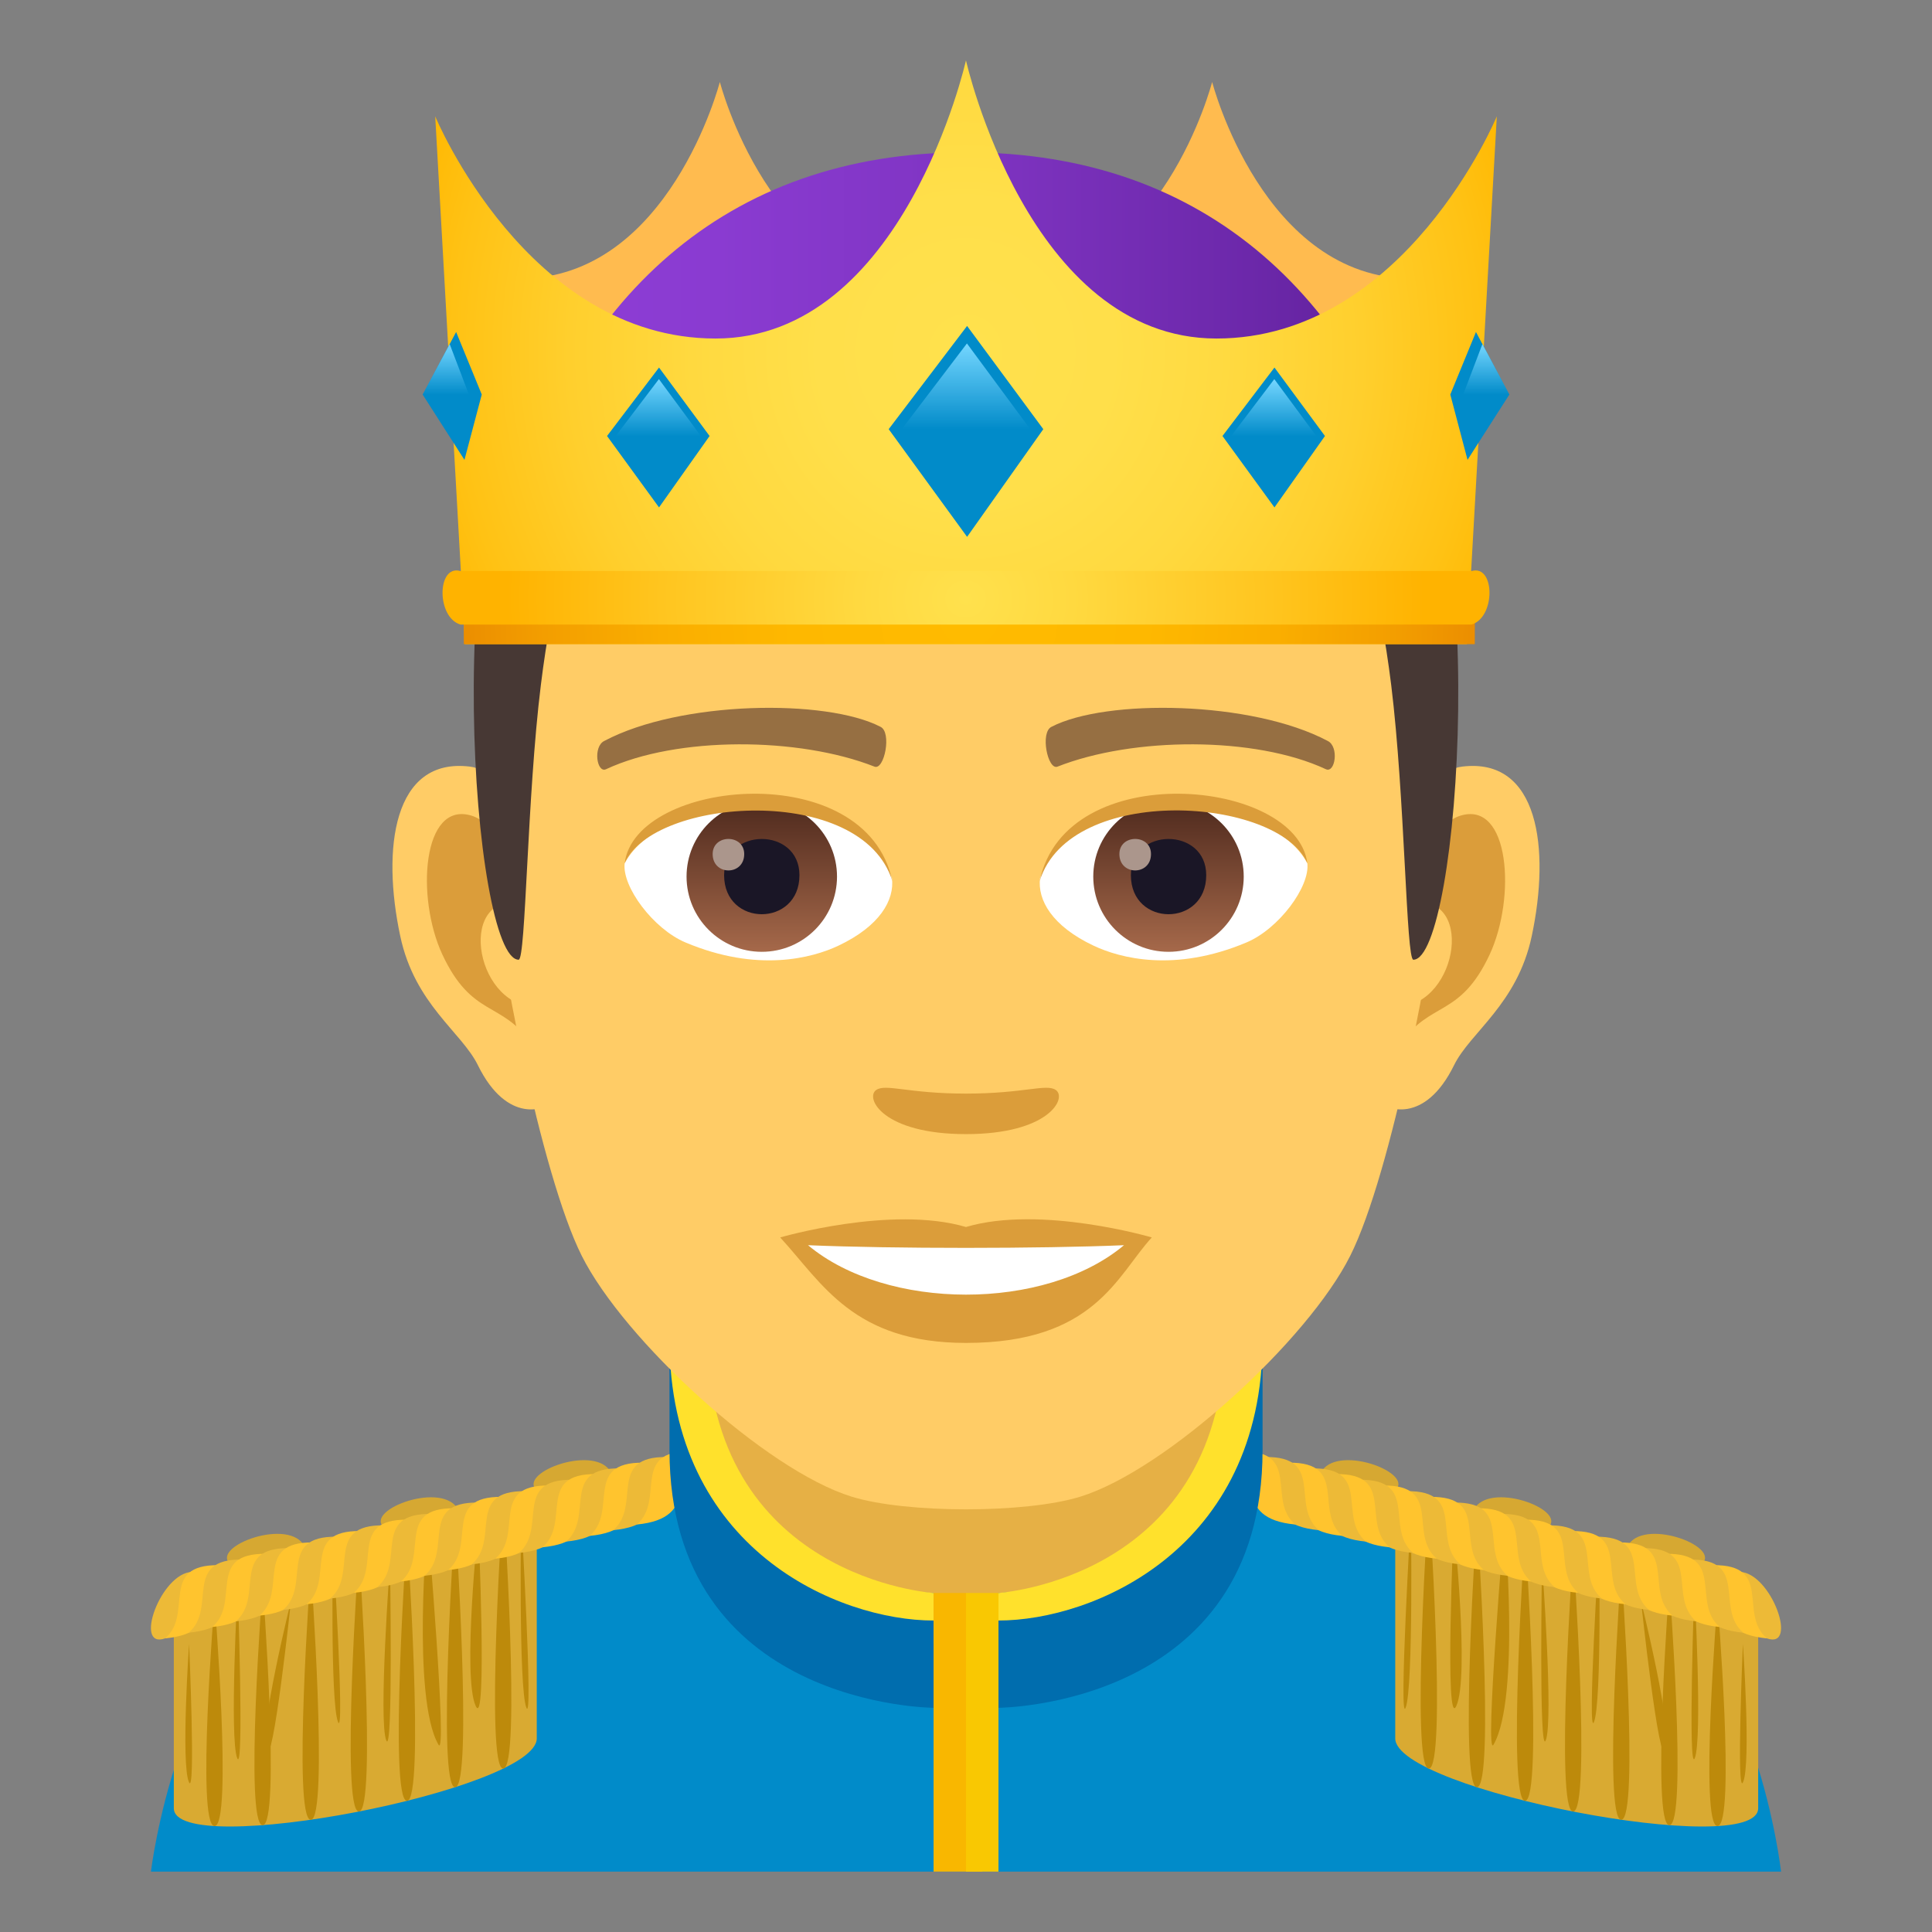 <?xml version="1.0" encoding="utf-8"?>
<!-- Generator: Adobe Illustrator 15.0.0, SVG Export Plug-In . SVG Version: 6.00 Build 0)  -->
<!DOCTYPE svg PUBLIC "-//W3C//DTD SVG 1.1//EN" "http://www.w3.org/Graphics/SVG/1.1/DTD/svg11.dtd">
<svg version="1.1" id="Layer_1" xmlns:x="http://ns.adobe.com/Extensibility/1.0/" xmlns:i="http://ns.adobe.com/AdobeIllustrator/10.0/" xmlns:graph="http://ns.adobe.com/Graphs/1.0/"
	 xmlns="http://www.w3.org/2000/svg" xmlns:xlink="http://www.w3.org/1999/xlink" xmlns:a="http://ns.adobe.com/AdobeSVGViewerExtensions/3.0/"
	 x="0px" y="0px" width="64px" height="64px" viewBox="0 0 64 64" enable-background="new 0 0 64 64" xml:space="preserve">
<rect x="0" y="0" width="64" height="64" fill="#808080" stroke="none"/>
<path fill="#018BC9" d="M9.789,52.767c2.699-1.365,13.906-4.961,13.906-4.961h16.699c0,0,11.197,3.591,13.881,4.955
	C58.18,54.742,59,62,59,62H5C5,62,5.871,54.739,9.789,52.767z"/>
<path fill="#D9AA32" d="M5.758,53.128l12.023-3.167c0,0,0,4.896,0,7.625c0,1.72-12.023,4.034-12.023,2.313
	C5.758,56.127,5.758,53.128,5.758,53.128z"/>
<path fill="#BD8A0B" d="M7.107,53.034c0,0,0.605,7.457,0,7.457C6.494,60.491,7.107,53.034,7.107,53.034z"/>
<path fill="#BD8A0B" d="M8.701,52.499c0,0,0.605,7.961,0,7.961C8.088,60.46,8.701,52.499,8.701,52.499z"/>
<path fill="#BD8A0B" d="M7.873,52.555c0,0,0.218,6.247-0.014,5.688C7.595,57.604,7.873,52.555,7.873,52.555z"/>
<path fill="#BD8A0B" d="M6.264,54.452c0,0,0.224,5.138-0.008,4.578C5.991,58.392,6.264,54.452,6.264,54.452z"/>
<path fill="#BD8A0B" d="M9.639,53.034c0,0-0.591,5.57-0.822,5.01C8.552,57.405,9.639,53.034,9.639,53.034z"/>
<path fill="#BD8A0B" d="M11.029,51.194c0,0,0.4,6.41,0.169,5.85C10.934,56.405,11.029,51.194,11.029,51.194z"/>
<path fill="#BD8A0B" d="M12.919,51.777c0,0,0.108,6.437-0.123,5.877C12.531,57.016,12.919,51.777,12.919,51.777z"/>
<path fill="#BD8A0B" d="M14.164,50.429c0,0,0.666,7.889,0.361,7.365C13.629,56.253,14.164,50.429,14.164,50.429z"/>
<path fill="#BD8A0B" d="M15.845,50.528c0,0,0.304,6.836-0.087,5.984C15.311,55.54,15.845,50.528,15.845,50.528z"/>
<path fill="#BD8A0B" d="M17.262,50.188c0,0,0.407,6.945,0.176,6.385C17.173,55.935,17.262,50.188,17.262,50.188z"/>
<path fill="#BD8A0B" d="M10.295,51.933c0,0,0.605,8.35,0,8.35C9.682,60.282,10.295,51.933,10.295,51.933z"/>
<path fill="#BD8A0B" d="M11.889,51.367c0,0,0.605,8.643,0,8.643C11.275,60.01,11.889,51.367,11.889,51.367z"/>
<path fill="#BD8A0B" d="M13.482,50.784c0,0,0.605,8.871,0,8.871C12.869,59.655,13.482,50.784,13.482,50.784z"/>
<path fill="#BD8A0B" d="M15.076,50.242c0,0,0.605,8.963,0,8.963C14.463,59.205,15.076,50.242,15.076,50.242z"/>
<path fill="#BD8A0B" d="M16.67,49.588c0,0,0.605,8.999,0,8.999C16.057,58.587,16.67,49.588,16.67,49.588z"/>
<path fill="#EDBA37" d="M5.47,54.273c-1.054,0.376-0.15-2.16,0.891-2.203C7.063,52.042,7.491,53.673,5.47,54.273z"/>
<path fill="#D6A832" d="M7.746,51.89c-0.986-0.528,1.5-1.563,2.23-0.82C10.47,51.569,9.549,52.983,7.746,51.89z"/>
<path fill="#D6A832" d="M12.839,50.679c-0.986-0.528,1.5-1.563,2.23-0.82C15.563,50.358,14.642,51.772,12.839,50.679z"/>
<path fill="#D6A832" d="M17.903,49.449c-0.986-0.527,1.5-1.563,2.23-0.82C20.627,49.13,19.706,50.544,17.903,49.449z"/>
<path fill="#FFC42E" d="M5.47,54.273c0.952-0.81-0.22-2.447,1.781-2.425C6.594,52.489,7.606,54.073,5.47,54.273z"/>
<path fill="#EDBA37" d="M6.251,54.085c0.952-0.811-0.22-2.447,1.781-2.424C7.375,52.301,8.388,53.885,6.251,54.085z"/>
<path fill="#FFC42E" d="M7.032,53.896c0.952-0.81-0.22-2.447,1.781-2.424C8.156,52.112,9.169,53.696,7.032,53.896z"/>
<path fill="#EDBA37" d="M7.813,53.708c0.952-0.811-0.22-2.447,1.781-2.425C8.938,51.924,9.95,53.507,7.813,53.708z"/>
<path fill="#FFC42E" d="M8.595,53.519c0.952-0.81-0.22-2.447,1.781-2.424C9.719,51.735,10.731,53.319,8.595,53.519z"/>
<path fill="#EDBA37" d="M9.376,53.33c0.952-0.81-0.22-2.447,1.781-2.425C10.5,51.546,11.513,53.13,9.376,53.33z"/>
<path fill="#FFC42E" d="M10.157,53.142c0.952-0.811-0.22-2.447,1.781-2.424C11.281,51.358,12.294,52.942,10.157,53.142z"/>
<path fill="#EDBA37" d="M10.938,52.953c0.952-0.81-0.22-2.448,1.781-2.425C12.063,51.169,13.075,52.753,10.938,52.953z"/>
<path fill="#FFC42E" d="M11.72,52.765c0.952-0.811-0.22-2.447,1.781-2.424C12.844,50.98,13.856,52.564,11.72,52.765z"/>
<path fill="#EDBA37" d="M12.501,52.575c0.952-0.81-0.22-2.447,1.781-2.424C13.625,50.792,14.638,52.376,12.501,52.575z"/>
<path fill="#FFC42E" d="M13.282,52.388c0.952-0.811-0.22-2.448,1.781-2.425C14.406,50.603,15.419,52.187,13.282,52.388z"/>
<path fill="#EDBA37" d="M14.063,52.198c0.952-0.81-0.22-2.447,1.781-2.424C15.188,50.415,16.2,51.999,14.063,52.198z"/>
<path fill="#FFC42E" d="M14.845,52.01c0.952-0.81-0.22-2.447,1.781-2.424C15.969,50.226,16.981,51.81,14.845,52.01z"/>
<path fill="#EDBA37" d="M15.626,51.821c0.952-0.811-0.22-2.447,1.781-2.425C16.75,50.038,17.763,51.621,15.626,51.821z"/>
<path fill="#FFC42E" d="M16.407,51.633c0.952-0.81-0.22-2.447,1.781-2.424C17.531,49.849,18.544,51.433,16.407,51.633z"/>
<path fill="#EDBA37" d="M17.188,51.444c0.952-0.811-0.22-2.448,1.781-2.425C18.313,49.66,19.325,51.244,17.188,51.444z"/>
<path fill="#FFC42E" d="M17.97,51.255c0.952-0.81-0.22-2.446,1.781-2.424C19.094,49.472,20.106,51.056,17.97,51.255z"/>
<path fill="#EDBA37" d="M18.751,51.067c0.952-0.811-0.22-2.448,1.781-2.425C19.875,49.283,20.888,50.866,18.751,51.067z"/>
<path fill="#FFC42E" d="M19.532,50.878c0.952-0.81-0.22-2.447,1.781-2.425C20.656,49.094,21.669,50.679,19.532,50.878z"/>
<path fill="#EDBA37" d="M20.313,50.689c0.952-0.811-0.22-2.447,1.781-2.424C21.438,48.906,22.45,50.489,20.313,50.689z"/>
<path fill="#FFC42E" d="M21.095,50.501c0.952-0.81-0.22-2.447,1.781-2.425C22.219,48.717,23.231,50.301,21.095,50.501z"/>
<path fill="#D9AA32" d="M58.242,53.128l-12.023-3.167c0,0,0,4.896,0,7.625c0,1.72,12.023,4.034,12.023,2.313
	C58.242,56.127,58.242,53.128,58.242,53.128z"/>
<path fill="#BD8A0B" d="M56.893,53.034c0,0-0.605,7.457,0,7.457C57.506,60.491,56.893,53.034,56.893,53.034z"/>
<path fill="#BD8A0B" d="M55.299,52.499c0,0-0.605,7.961,0,7.961C55.912,60.46,55.299,52.499,55.299,52.499z"/>
<path fill="#BD8A0B" d="M56.127,52.555c0,0-0.218,6.247,0.014,5.688C56.405,57.604,56.127,52.555,56.127,52.555z"/>
<path fill="#BD8A0B" d="M57.736,54.452c0,0-0.224,5.138,0.008,4.578C58.009,58.392,57.736,54.452,57.736,54.452z"/>
<path fill="#BD8A0B" d="M54.361,53.034c0,0,0.591,5.57,0.822,5.01C55.448,57.405,54.361,53.034,54.361,53.034z"/>
<path fill="#BD8A0B" d="M52.971,51.194c0,0-0.4,6.41-0.169,5.85C53.066,56.405,52.971,51.194,52.971,51.194z"/>
<path fill="#BD8A0B" d="M51.081,51.777c0,0-0.108,6.437,0.123,5.877C51.469,57.016,51.081,51.777,51.081,51.777z"/>
<path fill="#BD8A0B" d="M49.836,50.429c0,0-0.666,7.889-0.361,7.365C50.371,56.253,49.836,50.429,49.836,50.429z"/>
<path fill="#BD8A0B" d="M48.155,50.528c0,0-0.304,6.836,0.087,5.984C48.689,55.54,48.155,50.528,48.155,50.528z"/>
<path fill="#BD8A0B" d="M46.738,50.188c0,0-0.407,6.945-0.176,6.385C46.827,55.935,46.738,50.188,46.738,50.188z"/>
<path fill="#BD8A0B" d="M53.705,51.933c0,0-0.605,8.35,0,8.35C54.318,60.282,53.705,51.933,53.705,51.933z"/>
<path fill="#BD8A0B" d="M52.111,51.367c0,0-0.605,8.643,0,8.643C52.725,60.01,52.111,51.367,52.111,51.367z"/>
<path fill="#BD8A0B" d="M50.518,50.784c0,0-0.605,8.871,0,8.871C51.131,59.655,50.518,50.784,50.518,50.784z"/>
<path fill="#BD8A0B" d="M48.924,50.242c0,0-0.605,8.963,0,8.963C49.537,59.205,48.924,50.242,48.924,50.242z"/>
<path fill="#BD8A0B" d="M47.33,49.588c0,0-0.605,8.999,0,8.999C47.943,58.587,47.33,49.588,47.33,49.588z"/>
<path fill="#EDBA37" d="M58.53,54.273c1.054,0.376,0.15-2.16-0.891-2.203C56.938,52.042,56.509,53.673,58.53,54.273z"/>
<path fill="#D6A832" d="M56.254,51.89c0.986-0.528-1.5-1.563-2.23-0.82C53.53,51.569,54.451,52.983,56.254,51.89z"/>
<path fill="#D6A832" d="M51.161,50.679c0.986-0.528-1.5-1.563-2.23-0.82C48.438,50.358,49.358,51.772,51.161,50.679z"/>
<path fill="#D6A832" d="M46.097,49.449c0.986-0.527-1.5-1.563-2.23-0.82C43.373,49.13,44.294,50.544,46.097,49.449z"/>
<path fill="#FFC42E" d="M58.53,54.273c-0.952-0.81,0.22-2.447-1.781-2.425C57.406,52.489,56.394,54.073,58.53,54.273z"/>
<path fill="#EDBA37" d="M57.749,54.085c-0.952-0.811,0.22-2.447-1.781-2.424C56.625,52.301,55.612,53.885,57.749,54.085z"/>
<path fill="#FFC42E" d="M56.968,53.896c-0.952-0.81,0.22-2.447-1.781-2.424C55.844,52.112,54.831,53.696,56.968,53.896z"/>
<path fill="#EDBA37" d="M56.187,53.708c-0.952-0.811,0.22-2.447-1.781-2.425C55.063,51.924,54.05,53.507,56.187,53.708z"/>
<path fill="#FFC42E" d="M55.405,53.519c-0.952-0.81,0.22-2.447-1.781-2.424C54.281,51.735,53.269,53.319,55.405,53.519z"/>
<path fill="#EDBA37" d="M54.624,53.33c-0.952-0.81,0.22-2.447-1.781-2.425C53.5,51.546,52.487,53.13,54.624,53.33z"/>
<path fill="#FFC42E" d="M53.843,53.142c-0.952-0.811,0.22-2.447-1.781-2.424C52.719,51.358,51.706,52.942,53.843,53.142z"/>
<path fill="#EDBA37" d="M53.062,52.953c-0.952-0.81,0.22-2.448-1.781-2.425C51.938,51.169,50.925,52.753,53.062,52.953z"/>
<path fill="#FFC42E" d="M52.28,52.765c-0.952-0.811,0.22-2.447-1.781-2.424C51.156,50.98,50.144,52.564,52.28,52.765z"/>
<path fill="#EDBA37" d="M51.499,52.575c-0.952-0.81,0.22-2.447-1.781-2.424C50.375,50.792,49.362,52.376,51.499,52.575z"/>
<path fill="#FFC42E" d="M50.718,52.388c-0.952-0.811,0.22-2.448-1.781-2.425C49.594,50.603,48.581,52.187,50.718,52.388z"/>
<path fill="#EDBA37" d="M49.937,52.198c-0.952-0.81,0.22-2.447-1.781-2.424C48.813,50.415,47.8,51.999,49.937,52.198z"/>
<path fill="#FFC42E" d="M49.155,52.01c-0.952-0.81,0.22-2.447-1.781-2.424C48.031,50.226,47.019,51.81,49.155,52.01z"/>
<path fill="#EDBA37" d="M48.374,51.821c-0.952-0.811,0.22-2.447-1.781-2.425C47.25,50.038,46.237,51.621,48.374,51.821z"/>
<path fill="#FFC42E" d="M47.593,51.633c-0.952-0.81,0.22-2.447-1.781-2.424C46.469,49.849,45.456,51.433,47.593,51.633z"/>
<path fill="#EDBA37" d="M46.812,51.444c-0.952-0.811,0.22-2.448-1.781-2.425C45.688,49.66,44.675,51.244,46.812,51.444z"/>
<path fill="#FFC42E" d="M46.03,51.255c-0.952-0.81,0.22-2.446-1.781-2.424C44.906,49.472,43.894,51.056,46.03,51.255z"/>
<path fill="#EDBA37" d="M45.249,51.067c-0.952-0.811,0.22-2.448-1.781-2.425C44.125,49.283,43.112,50.866,45.249,51.067z"/>
<path fill="#FFC42E" d="M44.468,50.878c-0.952-0.81,0.22-2.447-1.781-2.425C43.344,49.094,42.331,50.679,44.468,50.878z"/>
<path fill="#EDBA37" d="M43.687,50.689c-0.952-0.811,0.22-2.447-1.781-2.424C42.563,48.906,41.55,50.489,43.687,50.689z"/>
<path fill="#FFC42E" d="M42.905,50.501c-0.952-0.81,0.22-2.447-1.781-2.425C41.781,48.717,40.769,50.301,42.905,50.501z"/>
<path fill="#E6B045" d="M23.188,51.29l7.738,3.142h2.146c0,0,8.068-1.154,8.068-9.326H23.188V51.29z"/>
<path fill="#006DAE" d="M22.178,48.036c0-0.884,0-2.55,0-3.655c0-0.278,1.242-0.26,1.242-0.26c-0.771,8.569,7.506,8.648,7.506,8.648
	v3.804C30.926,56.573,22.178,56.544,22.178,48.036z"/>
<path fill="#FFE12C" d="M22.178,44.381c0-0.278,1.242-0.26,1.242-0.26c0,8.175,7.506,8.648,7.506,8.648v0.913
	C27.781,53.683,22.178,51.327,22.178,44.381z"/>
<path fill="#006DAE" d="M41.824,48.036c0-0.884,0-2.55,0-3.655c0-0.278-1.242-0.26-1.242-0.26c0.746,8.471-7.51,8.648-7.51,8.648
	v3.804C33.072,56.573,41.824,56.544,41.824,48.036z"/>
<path fill="#FFE12C" d="M41.824,44.381c0-0.278-1.242-0.26-1.242-0.26c0,8.175-7.51,8.648-7.51,8.648v0.913
	C36.219,53.683,41.824,51.327,41.824,44.381z"/>
<polygon fill="#F9B700" points="32,52.77 30.926,52.77 30.926,62 32.539,62 "/>
<rect x="32" y="52.77" fill="#F9C802" width="1.076" height="9.23"/>
<path id="Path_502_" fill="#FFCC66" d="M48.44,25.394c-2.545,0.307-4.383,8.814-2.781,11.061c0.225,0.313,1.535,0.814,2.508-1.168
	c0.539-1.098,2.092-2.014,2.574-4.277C51.358,28.108,50.974,25.087,48.44,25.394z"/>
<path id="Path_501_" fill="#FFCC66" d="M15.56,25.394c2.545,0.307,4.383,8.814,2.781,11.061c-0.225,0.313-1.535,0.814-2.51-1.168
	c-0.537-1.098-2.092-2.014-2.572-4.277C12.64,28.108,13.026,25.087,15.56,25.394z"/>
<path id="Path_500_" fill="#DB9D3A" d="M48.372,27.022c-0.664,0.209-1.389,1.221-1.781,2.898c2.32-0.498,1.74,3.361-0.277,3.434
	c0.02,0.389,0.045,0.787,0.094,1.207c0.971-1.408,1.959-0.844,2.938-2.939C50.226,29.733,50.017,26.509,48.372,27.022z"/>
<path id="Path_499_" fill="#DB9D3A" d="M17.409,29.917c-0.395-1.676-1.117-2.686-1.781-2.895c-1.643-0.514-1.855,2.711-0.973,4.6
	c0.979,2.096,1.967,1.531,2.939,2.939c0.047-0.42,0.074-0.82,0.09-1.209C15.688,33.259,15.116,29.446,17.409,29.917z"/>
<path id="Path_498_" fill="#FFCC66" d="M31.999,9.034c-11.027,0-16.34,8.328-15.676,19.908c0.133,2.33,1.582,9.93,2.947,12.656
	c1.398,2.789,6.074,7.09,8.938,7.98c1.811,0.561,5.773,0.561,7.582,0c2.865-0.891,7.543-5.191,8.939-7.98
	c1.369-2.727,2.814-10.324,2.945-12.656C48.343,17.362,43.03,9.034,31.999,9.034z"/>
<path id="Path_497_" fill="#966F42" d="M43.981,24.544c-2.521-1.336-7.348-1.4-9.146-0.469c-0.387,0.178-0.131,1.441,0.193,1.322
	c2.504-0.99,6.547-1.012,8.893,0.084C44.233,25.624,44.364,24.729,43.981,24.544z"/>
<path id="Path_496_" fill="#966F42" d="M20.019,24.544c2.521-1.336,7.346-1.4,9.146-0.469c0.385,0.178,0.131,1.441-0.193,1.322
	c-2.51-0.99-6.547-1.012-8.895,0.084C19.767,25.624,19.638,24.729,20.019,24.544z"/>
<path id="Path_495_" fill="#DB9D3A" d="M34.976,36.108c-0.314-0.219-1.053,0.119-2.977,0.119c-1.92,0-2.66-0.338-2.975-0.119
	c-0.377,0.266,0.223,1.461,2.975,1.461C34.753,37.569,35.354,36.374,34.976,36.108z"/>
<path id="Path_494_" fill="#DB9D3A" d="M31.999,40.646c-2.479-0.729-6.154,0.346-6.154,0.346c1.398,1.521,2.424,3.494,6.154,3.494
	c4.275,0,5.002-2.24,6.156-3.494C38.155,40.991,34.479,39.911,31.999,40.646z"/>
<path id="Path_493_" fill="#FFFFFF" d="M26.767,41.249c2.602,2.176,7.852,2.191,10.467,0C34.462,41.366,29.558,41.368,26.767,41.249
	z"/>
<path id="Path_492_" fill="#FFFFFF" d="M29.546,29.085c0.094,0.73-0.402,1.594-1.773,2.242c-0.871,0.412-2.686,0.896-5.066-0.107
	c-1.066-0.449-2.107-1.848-2.014-2.623C21.983,26.167,28.337,25.812,29.546,29.085z"/>
<linearGradient id="Oval_1_" gradientUnits="userSpaceOnUse" x1="-424.582" y1="477.466" x2="-424.582" y2="478.224" gradientTransform="matrix(6.57 0 0 -6.57 2814.78 3168.528)">
	<stop  offset="0" style="stop-color:#A6694A"/>
	<stop  offset="1" style="stop-color:#4F2A1E"/>
	<a:midPointStop  offset="0" style="stop-color:#A6694A"/>
	<a:midPointStop  offset="0.5" style="stop-color:#A6694A"/>
	<a:midPointStop  offset="1" style="stop-color:#4F2A1E"/>
</linearGradient>
<circle id="Oval_78_" fill="url(#Oval_1_)" cx="25.235" cy="29.038" r="2.492"/>
<path id="Path_491_" fill="#1A1626" d="M23.987,28.991c0,1.725,2.496,1.725,2.496,0C26.483,27.392,23.987,27.392,23.987,28.991z"/>
<path id="Path_490_" fill="#AB968C" d="M23.608,28.292c0,0.723,1.045,0.723,1.045,0C24.653,27.624,23.608,27.624,23.608,28.292z"/>
<path id="Path_489_" fill="#DB9D3A" d="M29.558,29.181c-1.014-3.25-7.926-2.77-8.865-0.584
	C21.04,25.798,28.694,25.058,29.558,29.181z"/>
<path id="Path_488_" fill="#FFFFFF" d="M34.454,29.085c-0.094,0.73,0.4,1.594,1.773,2.242c0.871,0.412,2.684,0.896,5.064-0.107
	c1.07-0.449,2.109-1.848,2.016-2.623C42.017,26.167,35.661,25.812,34.454,29.085z"/>
<linearGradient id="Oval_2_" gradientUnits="userSpaceOnUse" x1="-425.23" y1="477.466" x2="-425.23" y2="478.224" gradientTransform="matrix(6.57 0 0 -6.57 2832.511 3168.528)">
	<stop  offset="0" style="stop-color:#A6694A"/>
	<stop  offset="1" style="stop-color:#4F2A1E"/>
	<a:midPointStop  offset="0" style="stop-color:#A6694A"/>
	<a:midPointStop  offset="0.5" style="stop-color:#A6694A"/>
	<a:midPointStop  offset="1" style="stop-color:#4F2A1E"/>
</linearGradient>
<circle id="Oval_77_" fill="url(#Oval_2_)" cx="38.708" cy="29.038" r="2.492"/>
<path id="Path_487_" fill="#1A1626" d="M37.462,28.991c0,1.725,2.496,1.725,2.496,0C39.958,27.392,37.462,27.392,37.462,28.991z"/>
<path id="Path_486_" fill="#AB968C" d="M37.081,28.292c0,0.723,1.047,0.723,1.047,0C38.128,27.624,37.081,27.624,37.081,28.292z"/>
<path id="Path_485_" fill="#DB9D3A" d="M34.442,29.181c1.012-3.248,7.92-2.783,8.865-0.584
	C42.956,25.798,35.306,25.058,34.442,29.181z"/>
<path fill="#7A6056" d="M46.085,11.793C43.671,8.532,39.253,6,31.999,6c-7.252,0-11.668,2.532-14.082,5.793
	C14.499,16.409,49.501,16.409,46.085,11.793z"/>
<linearGradient id="SVGID_1_" gradientUnits="userSpaceOnUse" x1="32.001" y1="31.792" x2="32.001" y2="10.412">
	<stop  offset="0.5" style="stop-color:#473834"/>
	<stop  offset="0.639" style="stop-color:#503F3A"/>
	<stop  offset="0.864" style="stop-color:#68524A"/>
	<stop  offset="1" style="stop-color:#7A6056"/>
	<a:midPointStop  offset="0.5" style="stop-color:#473834"/>
	<a:midPointStop  offset="0.6" style="stop-color:#473834"/>
	<a:midPointStop  offset="1" style="stop-color:#7A6056"/>
</linearGradient>
<path fill="url(#SVGID_1_)" d="M46.085,11.793c-2.414-3.261-6.832,0.275-14.086,0.275c-7.252,0-11.668-3.536-14.082-0.275
	c-3.418,4.616-2.258,19.999-0.736,19.999c0.24,0,0.275-5.381,0.736-9.104c0.373-3.029,1.094-5.969,1.924-6.449
	c2.531-1.467,7.412,0.631,12.158,0.631s9.629-2.098,12.162-0.631c0.828,0.48,1.547,3.42,1.924,6.449
	c0.459,3.723,0.494,9.104,0.734,9.104C48.341,31.792,49.501,16.409,46.085,11.793z"/>
<path fill="#FFBB4F" d="M40.154,2.715c0-0.002-1.679,6.516-6.625,6.516c4.772,3.666,8.479,3.666,13.25,0
	C41.834,9.23,40.154,2.713,40.154,2.715z"/>
<path fill="#FFBB4F" d="M23.846,2.715c0-0.002-1.678,6.516-6.625,6.516c4.771,3.666,8.479,3.666,13.252,0
	C25.526,9.23,23.846,2.713,23.846,2.715z"/>
<linearGradient id="SVGID_2_" gradientUnits="userSpaceOnUse" x1="16.738" y1="11.339" x2="47.264" y2="11.339">
	<stop  offset="0" style="stop-color:#8E3ED6"/>
	<stop  offset="0.229" style="stop-color:#8A3BD1"/>
	<stop  offset="0.506" style="stop-color:#7F34C2"/>
	<stop  offset="0.807" style="stop-color:#6C28AA"/>
	<stop  offset="1" style="stop-color:#5D1E96"/>
	<a:midPointStop  offset="0" style="stop-color:#8E3ED6"/>
	<a:midPointStop  offset="0.667" style="stop-color:#8E3ED6"/>
	<a:midPointStop  offset="1" style="stop-color:#5D1E96"/>
</linearGradient>
<path fill="url(#SVGID_2_)" d="M47.264,17.631C45.118,9.936,40.007,5.047,31.999,5.047c-8.002,0-13.117,4.889-15.261,12.584H47.264z
	"/>
<radialGradient id="SVGID_3_" cx="-36.107" cy="146.931" r="21.264" gradientTransform="matrix(0.913 0 0 0.947 64.953 -127.481)" gradientUnits="userSpaceOnUse">
	<stop  offset="0" style="stop-color:#FFE14D"/>
	<stop  offset="0.25" style="stop-color:#FFDF4A"/>
	<stop  offset="0.469" style="stop-color:#FFD93F"/>
	<stop  offset="0.677" style="stop-color:#FFCF2D"/>
	<stop  offset="0.876" style="stop-color:#FFC214"/>
	<stop  offset="1" style="stop-color:#FFB700"/>
	<a:midPointStop  offset="0" style="stop-color:#FFE14D"/>
	<a:midPointStop  offset="0.733" style="stop-color:#FFE14D"/>
	<a:midPointStop  offset="1" style="stop-color:#FFB700"/>
</radialGradient>
<path fill="url(#SVGID_3_)" d="M49.584,3.854c0,0-3.049,7.36-9.288,7.36C34.061,11.214,31.999,2,31.999,2l0,0
	c0,0-2.06,9.214-8.297,9.214c-6.239,0-9.285-7.36-9.285-7.36l0,0l0.986,17.485h33.193L49.584,3.854L49.584,3.854z"/>
<polygon fill="#018BC9" points="32.036,10.797 29.439,14.217 32.036,17.784 34.561,14.217 "/>
<linearGradient id="SVGID_4_" gradientUnits="userSpaceOnUse" x1="32.001" y1="14.229" x2="32.001" y2="11.377">
	<stop  offset="0" style="stop-color:#75D6FF;stop-opacity:0"/>
	<stop  offset="1" style="stop-color:#75D6FF"/>
	<a:midPointStop  offset="0" style="stop-color:#75D6FF;stop-opacity:0"/>
	<a:midPointStop  offset="0.5" style="stop-color:#75D6FF;stop-opacity:0"/>
	<a:midPointStop  offset="1" style="stop-color:#75D6FF"/>
</linearGradient>
<polygon fill="url(#SVGID_4_)" points="32.031,11.377 29.863,14.229 34.137,14.229 "/>
<polygon fill="#018BC9" points="21.831,12.175 20.109,14.443 21.831,16.809 23.506,14.443 "/>
<linearGradient id="SVGID_5_" gradientUnits="userSpaceOnUse" x1="21.806" y1="14.451" x2="21.806" y2="12.559">
	<stop  offset="0" style="stop-color:#75D6FF;stop-opacity:0"/>
	<stop  offset="1" style="stop-color:#75D6FF"/>
	<a:midPointStop  offset="0" style="stop-color:#75D6FF;stop-opacity:0"/>
	<a:midPointStop  offset="0.5" style="stop-color:#75D6FF;stop-opacity:0"/>
	<a:midPointStop  offset="1" style="stop-color:#75D6FF"/>
</linearGradient>
<polygon fill="url(#SVGID_5_)" points="21.827,12.559 20.39,14.451 23.223,14.451 "/>
<polygon fill="#018BC9" points="42.218,12.175 40.496,14.443 42.218,16.809 43.891,14.443 "/>
<linearGradient id="SVGID_6_" gradientUnits="userSpaceOnUse" x1="42.195" y1="14.451" x2="42.195" y2="12.559">
	<stop  offset="0" style="stop-color:#75D6FF;stop-opacity:0"/>
	<stop  offset="1" style="stop-color:#75D6FF"/>
	<a:midPointStop  offset="0" style="stop-color:#75D6FF;stop-opacity:0"/>
	<a:midPointStop  offset="0.5" style="stop-color:#75D6FF;stop-opacity:0"/>
	<a:midPointStop  offset="1" style="stop-color:#75D6FF"/>
</linearGradient>
<polygon fill="url(#SVGID_6_)" points="42.213,12.559 40.779,14.451 43.61,14.451 "/>
<polygon fill="#018BC9" points="48.893,10.998 48.043,13.069 48.614,15.234 50,13.069 "/>
<linearGradient id="SVGID_7_" gradientUnits="userSpaceOnUse" x1="49.233" y1="13.078" x2="49.233" y2="11.398">
	<stop  offset="0" style="stop-color:#75D6FF;stop-opacity:0"/>
	<stop  offset="1" style="stop-color:#75D6FF"/>
	<a:midPointStop  offset="0" style="stop-color:#75D6FF;stop-opacity:0"/>
	<a:midPointStop  offset="0.5" style="stop-color:#75D6FF;stop-opacity:0"/>
	<a:midPointStop  offset="1" style="stop-color:#75D6FF"/>
</linearGradient>
<polygon fill="url(#SVGID_7_)" points="49.107,11.397 48.467,13.078 50,13.069 "/>
<polygon fill="#018BC9" points="15.11,10.998 15.959,13.069 15.386,15.234 14,13.069 "/>
<linearGradient id="SVGID_8_" gradientUnits="userSpaceOnUse" x1="394.588" y1="13.078" x2="394.588" y2="11.398" gradientTransform="matrix(-1 0 0 1 409.356 0)">
	<stop  offset="0" style="stop-color:#75D6FF;stop-opacity:0"/>
	<stop  offset="1" style="stop-color:#75D6FF"/>
	<a:midPointStop  offset="0" style="stop-color:#75D6FF;stop-opacity:0"/>
	<a:midPointStop  offset="0.5" style="stop-color:#75D6FF;stop-opacity:0"/>
	<a:midPointStop  offset="1" style="stop-color:#75D6FF"/>
</linearGradient>
<polygon fill="url(#SVGID_8_)" points="14.896,11.397 15.536,13.078 14,13.069 "/>
<radialGradient id="SVGID_9_" cx="32.108" cy="20.451" r="16.968" gradientUnits="userSpaceOnUse">
	<stop  offset="0" style="stop-color:#FFBB00"/>
	<stop  offset="0.345" style="stop-color:#FEB800"/>
	<stop  offset="0.602" style="stop-color:#FAAE00"/>
	<stop  offset="0.83" style="stop-color:#F39E00"/>
	<stop  offset="1" style="stop-color:#EB8D00"/>
	<a:midPointStop  offset="0" style="stop-color:#FFBB00"/>
	<a:midPointStop  offset="0.764" style="stop-color:#FFBB00"/>
	<a:midPointStop  offset="1" style="stop-color:#EB8D00"/>
</radialGradient>
<polygon fill="url(#SVGID_9_)" points="48.854,21.338 15.365,21.339 15.356,19.563 48.86,19.563 "/>
<radialGradient id="SVGID_10_" cx="-36.107" cy="156.723" r="19.213" gradientTransform="matrix(0.913 0 0 0.83 64.953 -110.239)" gradientUnits="userSpaceOnUse">
	<stop  offset="0" style="stop-color:#FFE14D"/>
	<stop  offset="0.203" style="stop-color:#FFD940"/>
	<stop  offset="0.575" style="stop-color:#FFC51F"/>
	<stop  offset="0.867" style="stop-color:#FFB300"/>
	<a:midPointStop  offset="0" style="stop-color:#FFE14D"/>
	<a:midPointStop  offset="0.571" style="stop-color:#FFE14D"/>
	<a:midPointStop  offset="0.867" style="stop-color:#FFB300"/>
</radialGradient>
<path fill="url(#SVGID_10_)" d="M48.745,20.689c-11.195,0-22.759,0.001-33.488,0.001c-0.805-0.234-0.785-1.995-0.009-1.775
	c10.738,0,22.377,0,33.504,0C49.53,18.696,49.548,20.454,48.745,20.689z"/>
</svg>
